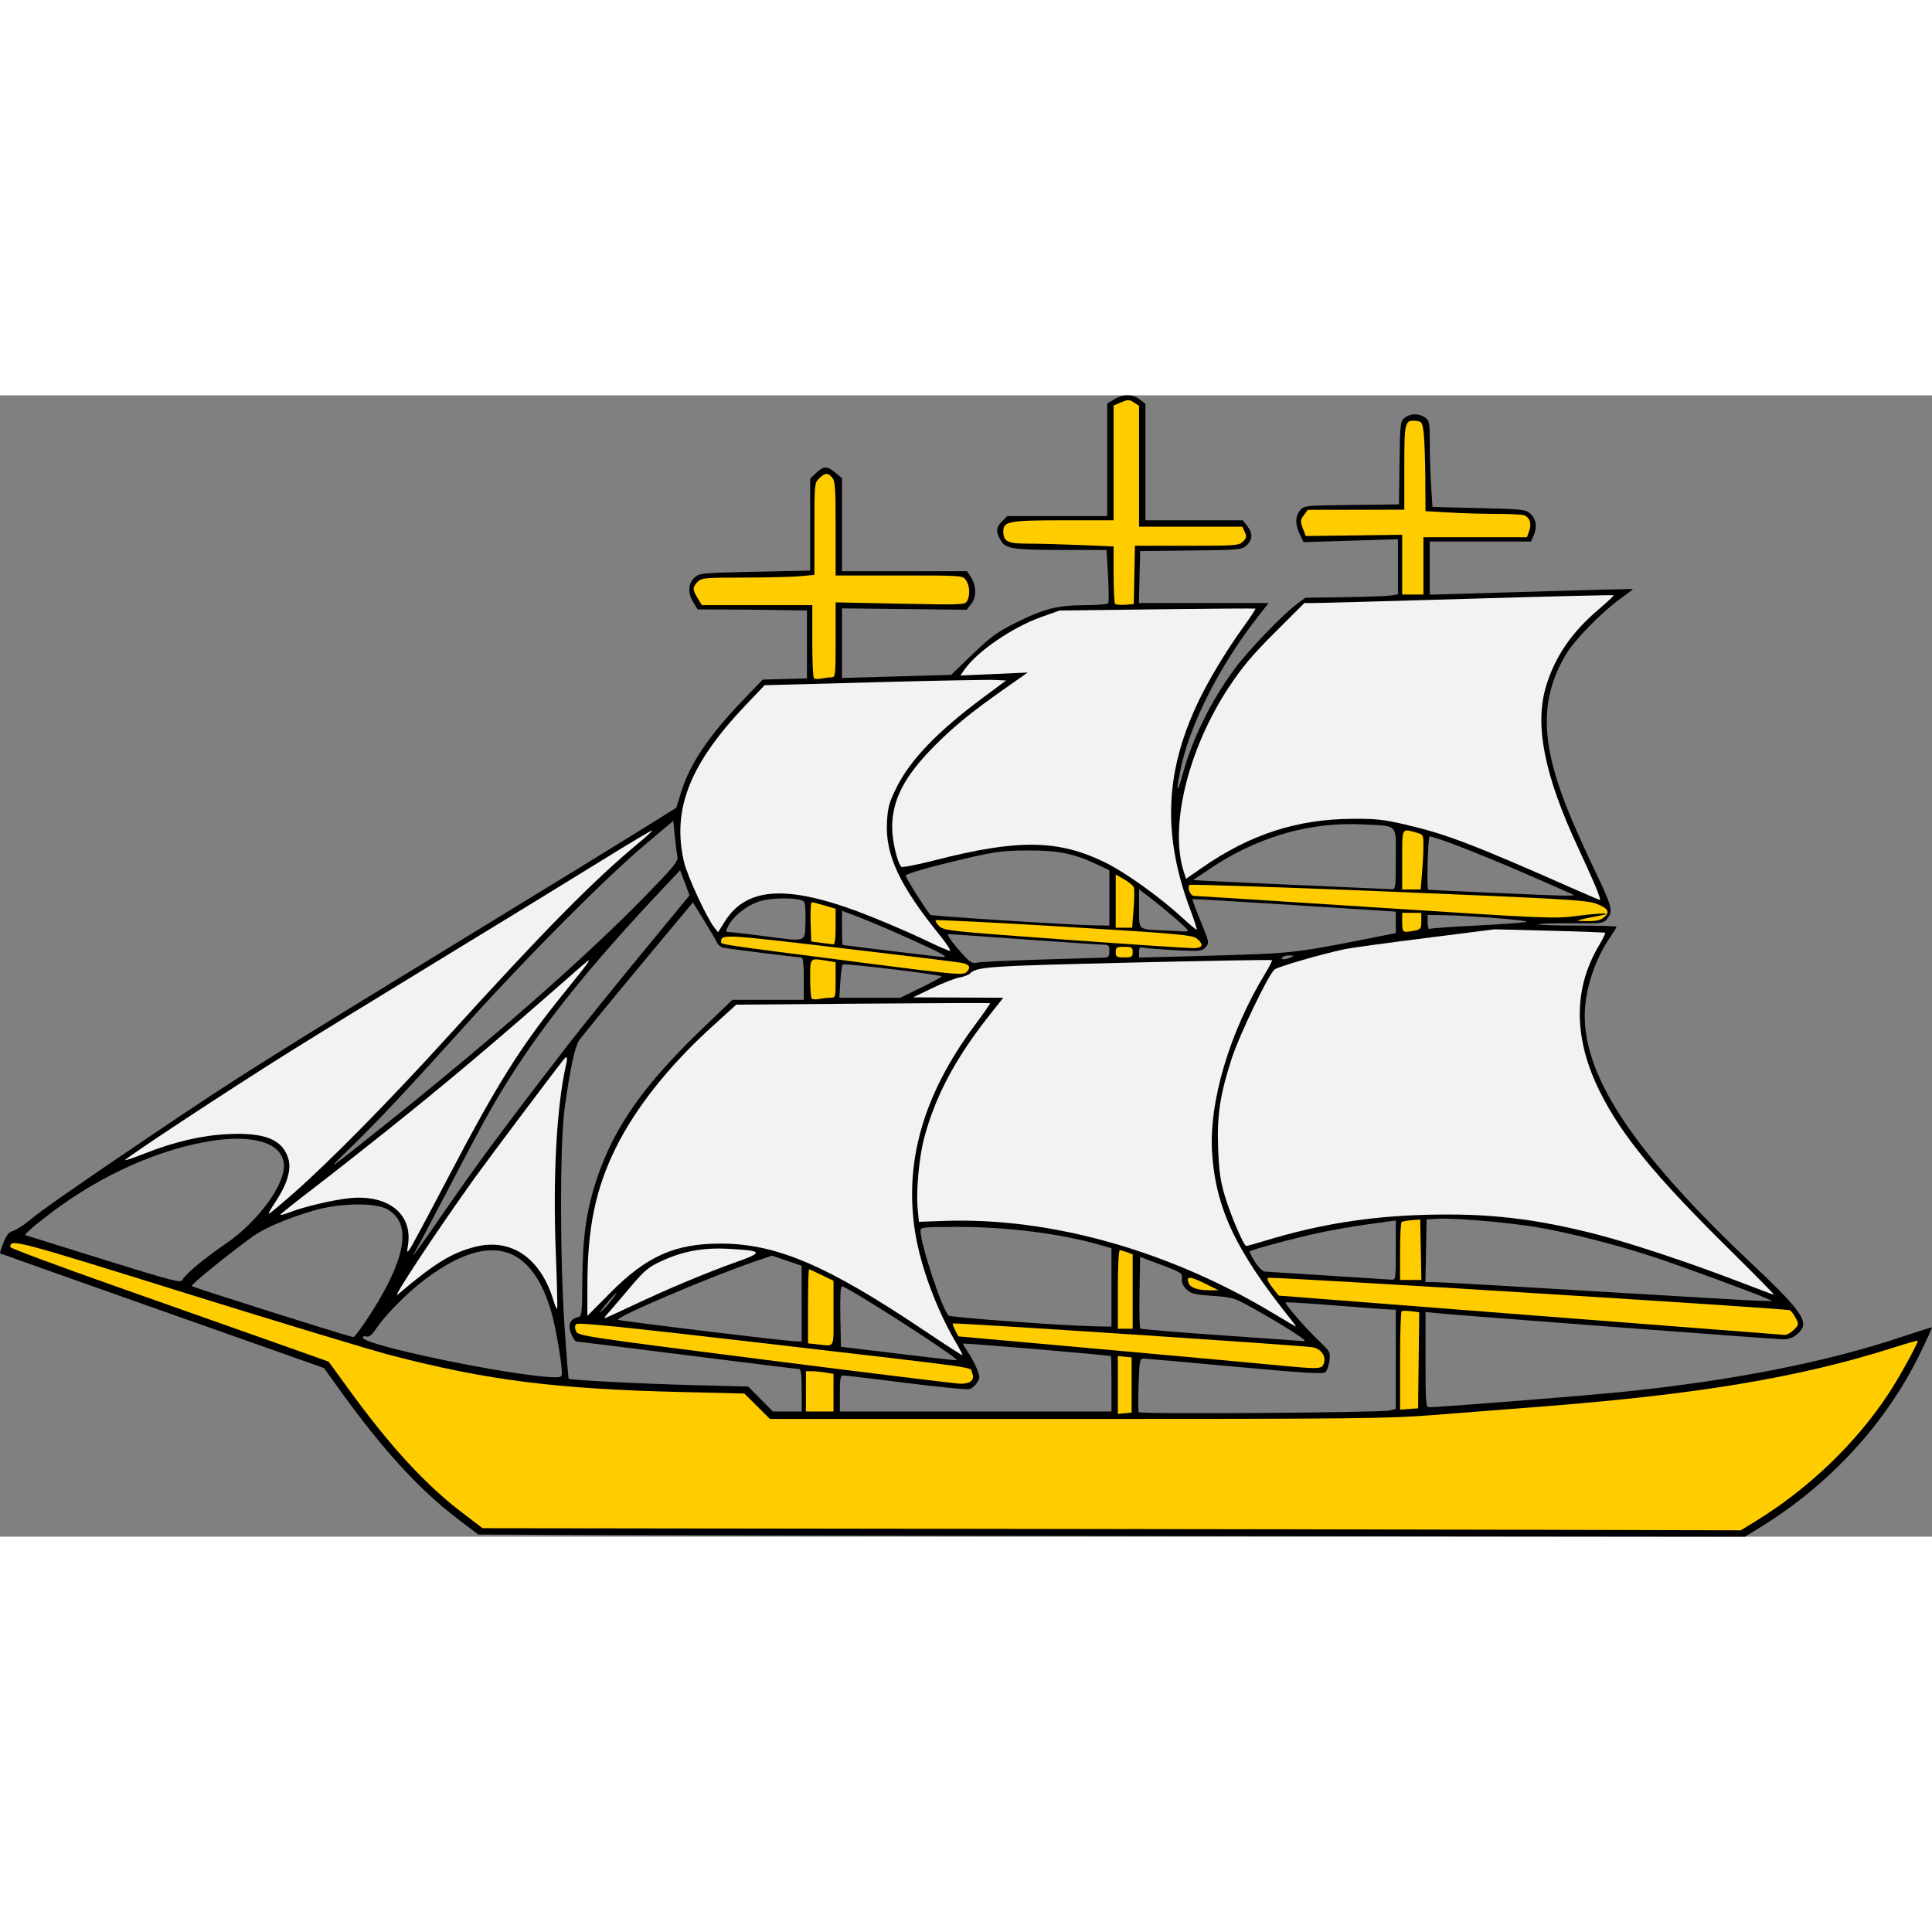 <?xml version="1.0" encoding="UTF-8" standalone="no"?>
<!-- Created with Inkscape (http://www.inkscape.org/) -->

<svg
   version="1.1"
   id="svg3355"
   width="70"
   height="70"
   viewBox="0 0 1213.996 717.209"
   sodipodi:docname="Boat50b.svg"
   inkscape:version="1.2.2 (732a01da63, 2022-12-09, custom)"
   xmlns:inkscape="http://www.inkscape.org/namespaces/inkscape"
   xmlns:sodipodi="http://sodipodi.sourceforge.net/DTD/sodipodi-0.dtd"
   xmlns="http://www.w3.org/2000/svg"
   xmlns:svg="http://www.w3.org/2000/svg">
  <rect x="0" y="0" width="1213.996" height="717.209" fill="#808080" stroke="none"/>
  <defs
     id="defs3359" />
  <sodipodi:namedview
     id="namedview3357"
     pagecolor="#ffffff"
     bordercolor="#000000"
     borderopacity="0.25"
     inkscape:showpageshadow="2"
     inkscape:pageopacity="0.0"
     inkscape:pagecheckerboard="0"
     inkscape:deskcolor="#d1d1d1"
     showgrid="false"
     inkscape:zoom="0.6251321"
     inkscape:cx="414.31243"
     inkscape:cy="375.92054"
     inkscape:window-width="1920"
     inkscape:window-height="1031"
     inkscape:window-x="0"
     inkscape:window-y="25"
     inkscape:window-maximized="1"
     inkscape:current-layer="layer3" />
  <g
     inkscape:groupmode="layer"
     id="layer3"
     inkscape:label="Layer 1">
    <path
       id="path3365"
       style="fill:#000000;stroke-width:1.333"
       d="M 751.515 28.124 C 748.729 28.105 745.795 28.947 742.999 30.652 L 738.667 33.294 L 738.667 68.648 L 738.667 103.999 L 707.273 103.999 L 675.878 103.999 L 672.607 107.273 C 668.68 111.199 668.511 113.969 671.862 119.464 C 675.048 124.688 679.435 125.306 713.466 125.321 L 738.267 125.333 L 739.175 141.394 C 739.674 150.227 739.729 158.028 739.296 158.728 C 738.864 159.427 732.371 159.999 724.868 159.999 C 707.636 159.999 698.918 162.193 681.392 170.941 C 669.538 176.857 665.433 179.842 653.995 190.859 L 640.542 203.818 L 606.271 204.775 L 571.999 205.734 L 571.999 183.866 L 571.999 161.999 L 611.153 162.437 L 650.31 162.874 L 653.282 159.105 C 656.679 154.796 656.456 147.597 652.755 141.948 L 650.605 138.667 L 611.302 138.667 L 571.999 138.667 L 571.999 109.452 L 571.999 80.237 L 567.898 76.784 C 562.71 72.419 560.406 72.444 555.739 76.915 L 551.999 80.499 L 551.999 109.38 L 551.999 138.261 L 517.216 139.009 C 483.413 139.734 482.342 139.84 479.216 142.777 C 475.236 146.516 475.023 152.382 478.652 158.333 L 481.294 162.667 L 497.648 162.714 C 506.642 162.74 522.099 162.889 531.999 163.046 L 549.999 163.333 L 549.999 184.667 L 549.999 205.999 L 536.083 206.382 L 522.167 206.765 L 510.366 219.05 C 488.575 241.734 476.692 259.214 471.2 276.667 L 467.845 287.333 L 442.323 303.214 C 428.287 311.948 387.371 337.062 351.402 359.021 C 209.657 445.555 192.916 456.072 139.333 492.245 C 91.002 524.874 68.86 540.318 60.937 546.929 C 57.419 549.863 52.99 552.679 51.093 553.187 C 48.55 553.867 46.978 555.806 45.109 560.564 C 43.714 564.114 42.745 567.138 42.954 567.284 C 43.163 567.43 89.043 583.701 144.907 603.441 L 246.482 639.331 L 257.191 654.2 C 283.702 691.013 306.695 716.057 330.751 734.321 L 343.47 743.978 L 420.736 744.333 C 463.23 744.529 642.331 744.834 818.728 745.011 L 1139.456 745.333 L 1149.177 739.339 C 1192.843 712.418 1228.145 673.966 1249.493 630.066 C 1253.755 621.302 1257.094 613.984 1256.913 613.804 C 1256.733 613.624 1248.714 616.136 1239.093 619.388 C 1191.035 635.63 1130.412 647.542 1059.999 654.581 C 1036.422 656.938 947.079 663.999 940.837 663.999 C 938.898 663.999 938.667 660.825 938.667 634.064 L 938.667 604.126 L 944.999 604.796 C 957.271 606.095 1159.061 621.333 1163.984 621.333 C 1169.589 621.333 1175.999 616.204 1175.999 611.722 C 1175.999 606.101 1168.346 597.036 1145.275 575.333 C 1070.994 505.455 1038.712 457.793 1038.712 417.999 C 1038.712 402.088 1044.911 382.847 1054.546 368.843 C 1056.813 365.548 1058.667 362.511 1058.667 362.093 C 1058.667 361.675 1047.467 361.333 1033.778 361.333 C 1020.09 361.333 1009.249 360.972 1009.691 360.53 C 1010.132 360.089 1019.483 359.798 1030.47 359.882 C 1050.301 360.034 1050.464 360.01 1053.081 356.683 C 1056.572 352.245 1055.741 349.085 1045.353 327.333 C 1040.8 317.8 1034.452 303.868 1031.247 296.374 C 1010.859 248.697 1009.663 220.215 1026.831 191.036 C 1032.161 181.977 1049.303 164.409 1060.954 156.066 C 1065.512 152.802 1069.113 150.011 1068.954 149.864 C 1068.796 149.718 1041.964 150.417 1009.333 151.417 C 976.7 152.417 948.05 153.257 945.667 153.284 L 941.333 153.333 L 941.333 136.667 L 941.333 119.999 L 973.118 119.999 L 1004.905 119.999 L 1006.452 116.605 C 1008.937 111.151 1008.314 106.094 1004.743 102.739 C 1001.605 99.792 1000.425 99.655 972.265 98.984 L 943.044 98.286 L 942.196 85.478 C 941.73 78.432 941.345 66.251 941.341 58.409 C 941.335 45.192 941.118 44 938.37 42.075 C 934.456 39.334 928.966 39.443 925.484 42.333 C 922.822 44.541 922.653 46.06 922.335 70.667 L 921.999 96.667 L 892.193 97.027 C 863.205 97.376 862.317 97.466 859.903 100.359 C 856.766 104.119 856.686 109.215 859.667 115.484 L 861.999 120.39 L 891.667 119.482 L 921.333 118.573 L 921.333 135.892 L 921.333 153.212 L 916.999 153.903 C 914.616 154.284 901.517 154.765 887.89 154.97 L 863.114 155.343 L 857.89 159.23 C 848.934 165.896 827.521 188.162 818.966 199.702 C 804.048 219.827 792.307 243.555 786.14 266.044 C 782.406 279.661 781.656 278.114 784.743 263.165 C 790.606 234.779 809.242 198.045 833.527 166.999 L 840.044 158.667 L 799.316 158.667 L 758.585 158.667 L 758.958 142.333 L 759.333 125.999 L 791.275 125.642 C 821.895 125.298 823.341 125.165 826.275 122.409 C 830.071 118.843 830.169 114.754 826.57 110.179 L 823.806 106.667 L 793.237 106.667 L 762.667 106.667 L 762.667 70.097 L 762.667 33.527 L 759.153 30.763 C 756.942 29.023 754.301 28.143 751.515 28.124 z M 465.999 295.523 L 466.911 304.761 C 467.412 309.842 468.148 315.655 468.546 317.677 C 469.197 320.983 467.025 323.653 446.968 344.204 C 410.006 382.077 351.138 433.65 281.333 489.312 C 247.589 516.219 246.968 516.619 262.905 501.173 C 279.729 484.868 298.946 464.378 337.22 421.935 C 374.936 380.11 423.516 331.326 447.999 310.693 L 465.999 295.523 z M 892.402 297.569 C 894.436 297.582 896.471 297.638 898.505 297.737 C 921.999 298.883 919.999 296.86 919.999 319.489 C 919.999 336.932 919.789 338.651 917.667 338.491 C 916.384 338.395 890.432 337.241 859.999 335.927 C 829.566 334.612 801.967 333.34 798.667 333.101 L 792.667 332.667 L 804.155 324.995 C 831.346 306.839 861.88 297.375 892.402 297.569 z M 941.257 305.333 C 944.595 305.333 973.088 316.373 1000.667 328.353 C 1017.533 335.679 1031.584 341.898 1031.89 342.171 C 1032.195 342.444 1028.293 342.576 1023.222 342.466 C 1013.91 342.264 940.951 339.034 940.333 338.796 C 939.291 338.394 940.204 305.333 941.257 305.333 z M 689.333 314.13 C 707.797 314.089 717.511 316.042 731.667 322.642 L 739.999 326.527 L 739.999 343.931 L 739.999 361.333 L 729.667 361.161 C 715.185 360.921 628.22 355.339 627.525 354.605 C 625.165 352.113 611.999 331.265 611.999 330.019 C 611.999 329.092 621.182 326.175 634.333 322.923 C 667.242 314.786 671.087 314.171 689.333 314.13 z M 470.286 326.521 L 473.249 334.443 L 476.212 342.364 L 454.382 368.849 C 431.51 396.597 408.374 425.203 399.335 436.911 C 358.114 490.306 342.545 511.345 320.087 543.999 C 306.386 563.921 298.818 574.098 304.304 565.226 C 305.474 563.333 314.058 547.133 323.38 529.226 C 332.702 511.318 343.633 490.666 347.671 483.333 C 372.605 438.052 404.408 396.572 457.364 340.261 L 470.286 326.521 z M 758.667 338.544 L 764.999 343.376 C 775.047 351.043 789.161 363.239 789.251 364.333 C 789.296 364.883 788.283 365.213 786.999 365.068 C 785.716 364.922 780.167 364.621 774.667 364.398 C 757.752 363.711 758.667 364.501 758.667 350.579 L 758.667 338.544 z M 534.495 344.271 C 540.835 344.189 546.748 344.881 548.153 346.286 C 548.866 346.999 549.273 352.625 549.058 358.79 C 548.59 372.205 550.534 371.511 523.333 367.982 C 513.067 366.649 503.301 365.509 501.632 365.446 C 498.736 365.339 498.687 365.161 500.546 361.566 C 503.93 355.021 512.682 348.265 520.845 345.892 C 524.375 344.866 529.564 344.334 534.495 344.271 z M 792.243 344.732 C 792.476 344.547 821.317 346.233 856.333 348.478 L 919.999 352.558 L 919.999 359.308 L 919.999 366.056 L 894.999 371.001 C 864.382 377.057 854.174 378.423 833.089 379.29 C 824.056 379.662 803.617 380.292 787.667 380.691 L 758.667 381.413 L 758.667 377.95 C 758.667 375.283 759.202 374.643 760.999 375.163 C 762.283 375.535 771.134 376.243 780.667 376.736 C 797.056 377.583 798.134 377.482 800.466 374.898 C 802.881 372.221 802.815 371.878 797.376 358.614 C 794.321 351.163 792.011 344.916 792.243 344.732 z M 478.321 346.778 L 485.495 358.39 C 489.44 364.776 493.09 371.033 493.609 372.294 C 494.127 373.555 495.927 374.884 497.609 375.247 C 500.986 375.976 543.976 381.333 546.448 381.333 C 547.525 381.333 547.999 385.416 547.999 394.667 L 547.999 407.999 L 525.548 407.999 L 503.097 407.999 L 484.245 426.093 C 447.634 461.226 428.859 487.89 418.124 520.003 C 411.453 539.96 409.043 556.501 408.839 583.724 C 408.668 606.537 408.635 606.79 405.632 607.544 C 400.938 608.723 399.6 612.462 401.902 617.97 C 402.981 620.553 404.379 622.667 405.007 622.667 C 405.635 622.667 437.016 626.563 474.741 631.325 C 512.466 636.087 544.083 639.987 544.999 639.991 C 546.221 639.997 546.667 643.56 546.667 653.333 L 546.667 666.667 L 537.626 666.667 L 528.583 666.667 L 520.825 658.825 L 513.066 650.986 L 478.866 650.097 C 445.427 649.228 401.178 646.955 400.282 646.06 C 400.035 645.812 398.884 631.598 397.726 614.472 C 394.699 569.736 394.706 497.795 397.737 475.999 C 401.103 451.804 404.013 438.006 406.652 433.745 C 407.927 431.686 424.576 411.275 443.648 388.39 L 478.321 346.778 z M 571.999 352.023 L 580.73 355.308 C 591.051 359.193 612.145 368.354 627.999 375.835 C 635.232 379.248 638.127 381.155 635.999 381.107 C 633.355 381.047 573.616 373.854 572.333 373.441 C 572.15 373.382 571.999 368.539 571.999 362.679 L 571.999 352.023 z M 939.999 354.667 L 948.999 354.773 C 965.499 354.968 1004.704 358.088 1001.999 358.991 C 1000.533 359.481 986.507 360.521 970.829 361.302 C 955.152 362.083 941.8 363.044 941.161 363.439 C 940.522 363.834 939.999 362.021 939.999 359.411 L 939.999 354.667 z M 638.837 366.679 C 639.843 366.686 661.367 368.184 686.667 370.009 C 711.967 371.833 734.317 373.328 736.333 373.329 C 739.518 373.332 739.999 373.859 739.999 377.333 C 739.999 380.556 739.416 381.358 736.999 381.458 C 735.349 381.527 717.5 382.076 697.333 382.681 C 677.167 383.285 659.167 384.134 657.333 384.568 C 653.41 385.495 652.113 384.537 643.489 374.333 C 639.926 370.117 637.831 366.672 638.837 366.679 z M 852.708 380.091 C 852.831 380.09 852.956 380.09 853.079 380.093 C 856.283 380.177 856.38 380.31 853.999 381.333 C 850.295 382.925 847.683 382.925 848.667 381.333 C 849.092 380.646 850.862 380.112 852.708 380.091 z M 573.29 385.702 C 580.811 385.733 634.681 392.303 634.632 393.3 C 634.613 393.685 628.763 396.85 621.632 400.335 L 621.632 400.337 L 608.667 406.673 L 589.491 406.669 L 570.316 406.667 L 570.96 396.644 C 571.314 391.131 571.977 386.246 572.435 385.788 C 572.494 385.729 572.789 385.7 573.29 385.702 z M 190.808 495.278 C 209.826 494.999 221.333 501.189 221.333 512.433 C 221.333 525.31 204.183 548.104 184.441 561.466 C 179.183 565.024 171.194 571.006 166.687 574.757 C 162.179 578.508 158.081 582.641 157.579 583.943 C 156.755 586.081 152.047 584.873 108.667 571.392 C 82.268 563.187 59.86 556.198 58.872 555.861 C 57.853 555.512 65.349 549.052 76.204 540.925 C 107.408 517.562 143.876 501.415 176.489 496.523 C 181.629 495.751 186.419 495.343 190.808 495.278 z M 268.816 536.56 C 276.092 536.621 282.357 537.554 285.878 539.402 C 301.691 547.697 298.59 569.309 276.611 604.003 C 271.036 612.801 265.77 619.954 264.905 619.898 C 262.355 619.73 164.298 588.746 163.368 587.814 C 162.612 587.055 186.704 567.54 202.032 556.495 C 208.985 551.486 223.179 545.431 239.407 540.554 C 248.432 537.842 259.461 536.481 268.816 536.56 z M 950.857 545.478 C 964.479 545.635 992.836 548.199 1008.616 550.859 C 1029.162 554.322 1059.648 562.12 1083.009 569.886 C 1100.491 575.698 1143.388 591.453 1152.413 595.378 L 1156.667 597.23 L 1149.333 597.122 C 1145.3 597.064 1099.398 594.426 1047.333 591.261 C 995.267 588.096 949.499 585.467 945.63 585.419 L 938.595 585.333 L 938.964 565.667 L 939.333 545.999 L 945.999 545.566 C 947.264 545.483 948.911 545.455 950.857 545.478 z M 919.999 546.636 L 919.999 565.318 C 919.999 583.856 919.976 583.999 916.999 583.819 C 915.349 583.72 897.5 582.568 877.333 581.261 C 857.167 579.954 839.466 578.836 837.999 578.775 C 836.352 578.706 833.869 576.345 831.505 572.603 C 829.4 569.271 827.901 566.335 828.173 566.079 C 829.166 565.144 847.754 559.989 863.999 556.144 C 878.284 552.762 893.446 550.131 914.999 547.294 L 919.999 546.636 z M 645.04 550.667 C 676.273 550.667 709.509 554.907 734.333 562.058 L 741.333 564.075 L 741.333 588.704 L 741.333 613.333 L 731.667 613.159 C 711.438 612.795 640.595 607.612 639.056 606.384 C 635.15 603.267 621.378 561.761 621.343 552.999 C 621.334 550.864 623.349 550.667 645.04 550.667 z M 351.751 565.372 C 369.026 565.213 381.59 577.946 389.191 603.505 C 391.88 612.549 395.975 635.929 395.991 642.333 C 395.998 645.008 395.386 645.311 390.333 645.12 C 363.41 644.106 272.661 625.319 271.028 620.421 C 270.715 619.482 271.495 619.132 273.019 619.53 C 274.82 620.002 276.477 618.758 278.925 615.093 C 284.94 606.089 298.541 592.294 309.753 583.825 C 325.904 571.627 339.931 565.481 351.751 565.372 z M 528.034 568.739 L 537.351 571.911 L 546.667 575.083 L 546.667 598.874 L 546.667 622.667 L 542.333 622.519 C 534.934 622.267 431.997 609.774 431.261 609.038 C 429.58 607.357 490.467 581.429 517.685 572.236 L 528.034 568.739 z M 759.333 569.521 L 772.667 574.54 C 785.268 579.283 785.977 579.751 785.575 583.081 C 785.292 585.43 786.226 587.679 788.376 589.829 C 791.185 592.638 793.304 593.175 804.8 593.986 C 817.634 594.891 818.37 595.123 831.333 602.368 C 846.396 610.787 862.667 620.977 862.667 621.991 C 862.667 622.363 862.517 622.593 862.333 622.501 C 862.15 622.41 839.098 620.758 811.109 618.833 C 783.119 616.908 759.854 614.969 759.409 614.523 C 758.963 614.077 758.764 603.768 758.966 591.616 L 759.333 569.521 z M 571.995 587.999 C 574.94 587.999 636.738 627.447 643.267 633.493 C 644.802 634.915 648.261 635.225 605.999 630.157 L 571.333 625.999 L 570.964 606.999 C 570.718 594.363 571.063 587.999 571.995 587.999 z M 430.302 592.111 C 430.609 592.073 429.568 593.67 426.829 597.128 C 424.595 599.949 421.712 603.099 420.421 604.128 C 419.13 605.158 420.7 602.849 423.911 598.999 C 427.594 594.583 429.931 592.156 430.302 592.111 z M 851.538 598.056 C 854.72 598.049 867.588 598.881 882.667 600.087 C 899.9 601.466 915.349 602.61 916.999 602.63 L 919.999 602.667 L 919.999 633.845 L 919.999 665.023 L 916.333 666.001 C 911.134 667.388 759.083 668.456 758.39 667.111 C 758.075 666.499 758.071 658.65 758.382 649.667 C 758.924 634 759.065 633.336 761.808 633.413 C 763.381 633.457 789.267 635.764 819.333 638.538 C 862.164 642.49 874.383 643.233 875.769 641.974 C 876.742 641.09 877.873 637.871 878.282 634.819 C 878.999 629.478 878.753 629.01 871.708 622.302 C 863.295 614.29 849.986 598.899 850.79 598.112 C 850.828 598.076 851.084 598.057 851.538 598.056 z M 649.025 623.986 C 659.056 624.392 739.363 631.223 740.999 631.868 C 741.183 631.941 741.333 639.8 741.333 649.333 L 741.333 666.667 L 655.999 666.667 L 570.667 666.667 L 570.667 655.333 C 570.667 645.781 571.005 643.999 572.823 643.999 C 574.01 643.999 591.782 646.118 612.316 648.706 C 632.849 651.295 650.793 653.049 652.193 652.605 C 653.592 652.16 655.689 650.347 656.851 648.573 C 658.783 645.625 658.776 644.881 656.773 639.874 C 655.568 636.863 653.1 632.221 651.29 629.558 C 649.481 626.894 647.999 624.39 647.999 623.993 C 647.999 623.96 648.356 623.958 649.025 623.986 z "
       transform="translate(-42.925,-28.124)" />
    <g
       id="layer4"
       inkscape:label="01"
       style="display:inline;fill:#ffcc00">
      <path
         style="fill:#ffcc00;stroke-width:1.333"
         d="m 1146.511,735.34 c 33.187,-20.461 62.662,-48.804 83.201,-80.006 6.582,-9.999 18.288,-31.216 18.288,-33.146 0,-0.296 -6.45,1.52 -14.333,4.037 -60.086,19.182 -124.57,29.918 -226.333,37.679 -19.067,1.454 -48.167,3.721 -64.667,5.037 -26.987,2.153 -49.38,2.393 -222.958,2.393 H 526.75 l -8.066,-7.982 -8.066,-7.982 -38.976,-0.932 C 392.379,652.541 349.366,647.117 288.667,631.362 276.2,628.127 217.742,610.436 158.76,592.05 51.578,558.639 49.371,558.06 49.375,563.333 c 5.85e-4,0.733 29.541,11.743 65.646,24.467 36.105,12.723 81.115,28.623 100.022,35.333 l 34.377,12.2 12.103,16.667 c 26.645,36.693 48.547,60.511 72.223,78.542 l 12.411,9.452 271.922,0.34 c 149.557,0.187 327.449,0.488 395.317,0.67 l 123.395,0.33 z"
         id="path3392"
         transform="translate(-42.925,-28.124)" />
      <path
         style="fill:#ffcc00;stroke-width:1.333"
         d="m 874.742,636.526 c 1.616,-4.406 -1.468,-9.047 -6.775,-10.197 -4.897,-1.061 -225.659,-15.667 -226.399,-14.979 -0.237,0.221 0.466,2.139 1.564,4.261 l 1.996,3.859 86.436,7.738 c 47.54,4.256 97.536,8.813 111.103,10.128 29.504,2.859 30.741,2.828 32.075,-0.81 z"
         id="path3410"
         transform="translate(-42.925,-28.124)" />
      <path
         style="fill:#ffcc00;stroke-width:1.333"
         d="m 653.366,647.294 c 1.254,-1.511 1.326,-2.843 0.28,-5.141 -1.687,-3.702 12.79,-1.678 -135.361,-18.92 -83.082,-9.669 -112.102,-12.615 -113.223,-11.494 -1.051,1.051 -1.103,2.414 -0.17,4.505 1.294,2.9 5.159,3.484 118.556,17.899 64.47,8.195 119.695,14.966 122.722,15.046 3.461,0.091 6.132,-0.612 7.196,-1.895 z"
         id="path3406"
         transform="translate(-42.925,-28.124)" />
      <path
         style="fill:#ffcc00;stroke-width:1.333"
         d="m 934.358,634.482 0.358,-30.185 -5.025,-0.63 c -2.764,-0.346 -5.475,-0.378 -6.025,-0.07 -0.55,0.308 -1,14.359 -1,31.224 v 30.665 l 5.667,-0.41 5.667,-0.41 0.358,-30.185 z"
         id="path3404"
         transform="translate(-42.925,-28.124)" />
      <path
         style="fill:#ffcc00;stroke-width:1.333"
         d="m 566.667,654.841 v -11.826 l -5,-0.826 c -2.75,-0.455 -6.65,-0.833 -8.667,-0.841 l -3.667,-0.015 V 654 666.667 h 8.667 8.667 z"
         id="path3400"
         transform="translate(-42.925,-28.124)" />
      <path
         style="fill:#ffcc00;stroke-width:1.333"
         d="m 754,650 v -17.333 l -4.333,-0.418 -4.333,-0.418 v 18.169 18.169 l 4.333,-0.418 4.333,-0.418 z"
         id="path3394"
         transform="translate(-42.925,-28.124)" />
      <path
         style="fill:#ffcc00;stroke-width:1.333"
         d="m 754.667,591.3 v -23.366 l -3.42,-1.3 c -1.881,-0.715 -3.981,-1.3 -4.667,-1.3 -0.728,0 -1.247,10.256 -1.247,24.667 v 24.667 h 4.667 4.667 z"
         id="path3426"
         transform="translate(-42.925,-28.124)" />
      <path
         style="fill:#ffcc00;stroke-width:1.333"
         d="m 1170.104,615.351 c 3.111,-3.111 3.195,-3.55 1.361,-7.097 -1.075,-2.08 -2.745,-4.423 -3.71,-5.207 -1.306,-1.061 -314.542,-20.578 -327.468,-20.403 -1.914,0.026 -0.882,2.342 3.539,7.943 l 2.568,3.253 157.803,12.281 c 86.792,6.755 158.881,12.341 160.197,12.414 1.317,0.073 3.886,-1.36 5.71,-3.183 z"
         id="path3424"
         transform="translate(-42.925,-28.124)" />
      <path
         style="fill:#ffcc00;stroke-width:1.333"
         d="m 566.667,604.944 v -20.389 l -7.363,-3.611 c -4.05,-1.986 -7.65,-3.611 -8,-3.611 -0.35,0 -0.637,10.464 -0.637,23.253 v 23.253 l 5,0.523 c 12.302,1.287 11,3.585 11,-19.418 z"
         id="path3416"
         transform="translate(-42.925,-28.124)" />
      <path
         style="fill:#ffcc00;stroke-width:1.333"
         d="m 935.703,565.003 -0.37,-18.997 -5.333,0.46 c -2.933,0.253 -5.783,0.737 -6.333,1.076 -0.55,0.339 -1,8.681 -1,18.537 v 17.921 h 6.703 6.703 z"
         id="path3448"
         transform="translate(-42.925,-28.124)" />
      <path
         style="fill:#ffcc00;stroke-width:1.333"
         d="m 799.337,585.89 c -8.92,-4.377 -11.226,-4.332 -9.492,0.187 1.073,2.796 5.81,4.424 12.822,4.407 l 6,-0.015 z"
         id="path3442"
         transform="translate(-42.925,-28.124)" />
      <path
         style="fill:#ffcc00;stroke-width:1.333"
         d="m 937.333,135.333 v -18 h 32.536 32.536 l 1.44,-4.132 c 1.59,-4.56 0.325,-8.339 -3.251,-9.712 -1.18,-0.453 -8.847,-0.826 -17.037,-0.83 -8.19,-0.003 -21.641,-0.395 -29.891,-0.87 l -15,-0.864 -0.132,-20.796 c -0.072,-11.438 -0.523,-24.096 -1,-28.13 -0.805,-6.801 -1.14,-7.365 -4.615,-7.763 -7.289,-0.836 -7.586,0.309 -7.586,29.26 V 100 l -30.333,0.042 -30.333,0.042 -2.474,3.396 c -2.229,3.059 -2.292,3.876 -0.634,8.232 l 1.841,4.836 30.3,-0.392 30.3,-0.392 v 18.785 18.785 h 6.667 6.667 z"
         id="path3508"
         transform="translate(-42.925,-28.124)" />
      <path
         style="fill:#ffcc00;stroke-width:1.333"
         d="m 755.704,141 0.371,-18.333 h 32.629 c 30.771,0 32.78,-0.151 35.276,-2.647 2.233,-2.233 2.408,-3.172 1.119,-6 l -1.528,-3.353 H 791.119 758.667 V 72.697 34.728 l -3.207,-2.101 c -2.876,-1.885 -3.701,-1.895 -8,-0.099 l -4.793,2.003 v 36.068 36.068 h -31.703 c -34.202,0 -37.681,0.655 -37.588,7.076 0.091,6.308 2.699,7.591 15.438,7.596 6.519,0.002 21.303,0.396 32.853,0.875 l 21,0.871 v 17.569 c 0,9.663 0.428,17.997 0.952,18.521 0.523,0.523 3.373,0.773 6.333,0.556 l 5.382,-0.396 z"
         id="path3506"
         transform="translate(-42.925,-28.124)" />
      <path
         style="fill:#ffcc00;stroke-width:1.333"
         d="m 565.5,205.333 c 2.35,0 2.5,-1.412 2.5,-23.546 v -23.546 l 40.65,0.822 c 38.962,0.788 40.706,0.718 42,-1.699 1.979,-3.698 1.647,-9.68 -0.726,-13.067 -2.066,-2.95 -2.255,-2.963 -42,-2.963 h -39.924 v -29.562 c 0,-25.636 -0.293,-29.885 -2.207,-32 -2.855,-3.155 -4.279,-3.073 -8.041,0.461 -3.042,2.857 -3.086,3.314 -3.086,31.807 v 28.908 l -9,0.85 c -4.95,0.468 -20.85,0.854 -35.333,0.859 -24.549,0.009 -26.514,0.19 -29,2.676 -3.328,3.328 -3.331,4.895 -0.015,10.333 L 483.961,160 h 34.686 34.686 v 22.444 c 0,12.344 0.446,22.89 0.991,23.435 0.545,0.545 2.72,0.645 4.833,0.222 2.113,-0.423 4.968,-0.769 6.343,-0.769 z"
         id="path3504"
         transform="translate(-42.925,-28.124)" />
      <path
         style="fill:#ffcc00;stroke-width:1.333"
         d="m 936.471,328.466 c 0.474,-5.611 0.862,-13.382 0.862,-17.271 0,-7.033 -0.025,-7.077 -5,-8.458 -8.681,-2.411 -8.333,-3.131 -8.333,17.263 v 18.667 h 5.804 5.804 z"
         id="path3502"
         transform="translate(-42.925,-28.124)" />
      <path
         style="fill:#ffcc00;stroke-width:1.333"
         d="m 1050.741,356.208 c 4.142,-3.354 2.783,-5.754 -4.91,-8.673 -5.737,-2.177 -21.016,-3.063 -130.497,-7.575 -68.2,-2.81 -124.43,-4.691 -124.956,-4.178 -1.642,1.599 0.49,6.885 2.779,6.888 1.198,10e-4 52.578,3.266 114.178,7.254 109.625,7.097 112.321,7.209 127.144,5.267 14.495,-1.899 23.974,-1.861 12.856,0.052 -2.933,0.505 -7.433,1.419 -10,2.033 -4.336,1.037 -4.135,1.125 2.852,1.253 5.473,0.1 8.345,-0.531 10.556,-2.321 z"
         id="path3494"
         transform="translate(-42.925,-28.124)" />
      <path
         style="fill:#ffcc00;stroke-width:1.333"
         d="m 755.237,350.974 c 0.503,-6.431 0.57,-12.581 0.149,-13.667 -0.421,-1.086 -3.155,-3.342 -6.076,-5.014 l -5.31,-3.04 v 16.706 16.706 h 5.161 5.161 z"
         id="path3490"
         transform="translate(-42.925,-28.124)" />
      <path
         style="fill:#ffcc00;stroke-width:1.333"
         d="m 931.833,364.5 c 3.806,-0.761 4.167,-1.28 4.167,-6 v -5.167 h -6 -6 v 6 c 0,6.432 0.35,6.663 7.833,5.167 z"
         id="path3484"
         transform="translate(-42.925,-28.124)" />
      <path
         style="fill:#ffcc00;stroke-width:1.333"
         d="m 568,362.052 v -11.282 l -6.909,-2.052 c -3.8,-1.128 -7.422,-2.052 -8.05,-2.052 -0.628,0 -0.969,5.55 -0.758,12.333 l 0.383,12.333 6,0.8 c 3.3,0.44 6.75,0.89 7.667,1 1.218,0.146 1.667,-2.838 1.667,-11.081 z"
         id="path3478"
         transform="translate(-42.925,-28.124)" />
      <path
         style="fill:#ffcc00;stroke-width:1.333"
         d="m 798,373.477 c 0,-1.021 -1.5,-2.923 -3.333,-4.227 -2.899,-2.062 -13.746,-3.001 -83.167,-7.199 -43.909,-2.655 -80.175,-4.486 -80.593,-4.069 -0.417,0.417 0.562,2.079 2.176,3.693 2.81,2.81 6.16,3.169 79.259,8.485 41.979,3.053 78.425,5.466 80.992,5.362 3.008,-0.122 4.667,-0.849 4.667,-2.045 z"
         id="path3476"
         transform="translate(-42.925,-28.124)" />
      <path
         style="fill:#ffcc00;stroke-width:1.333"
         d="m 754.667,378 c 0,-3 -0.533,-3.333 -5.333,-3.333 -4.8,0 -5.333,0.333 -5.333,3.333 0,3 0.533,3.333 5.333,3.333 4.8,0 5.333,-0.333 5.333,-3.333 z"
         id="path3470"
         transform="translate(-42.925,-28.124)" />
      <path
         style="fill:#ffcc00;stroke-width:1.333"
         d="m 650.4,390.4 c 2.816,-2.816 1.729,-4.746 -3.192,-5.669 -2.635,-0.494 -37.27,-4.729 -76.965,-9.411 -73.101,-8.622 -74.158,-8.676 -74.223,-3.791 -0.023,1.736 -1.049,1.583 82.646,12.335 67.025,8.611 69.439,8.831 71.733,6.536 z"
         id="path3462"
         transform="translate(-42.925,-28.124)" />
      <path
         style="fill:#ffcc00;stroke-width:1.333"
         d="m 564.833,406.667 c 3.081,0 3.167,-0.302 3.167,-11.159 v -11.159 l -5,-0.826 c -11.379,-1.881 -11,-2.257 -11,10.922 0,6.478 0.446,12.224 0.991,12.769 0.545,0.545 2.72,0.645 4.833,0.222 2.113,-0.423 5.268,-0.769 7.009,-0.769 z"
         id="path3458"
         transform="translate(-42.925,-28.124)" />
    </g>
    <g
       id="layer2"
       inkscape:label="02"
       transform="translate(-42.925,-28.124)"
       style="display:inline;fill:#f2f2f2">
      <path
         style="fill:#f2f2f2;stroke-width:1.333"
         d="m 1044.759,335 c -2.46,-5.683 -6.996,-15.733 -10.08,-22.333 -21.447,-45.901 -27.687,-77.426 -20.19,-102 5.63,-18.454 16.024,-33.629 32.794,-47.884 5.533,-4.703 9.849,-8.761 9.591,-9.019 -0.258,-0.258 -41.21,0.736 -91.005,2.209 -49.795,1.472 -93.419,2.681 -96.941,2.685 l -6.404,0.008 -18.372,18.333 c -14.337,14.307 -20.735,21.917 -29.131,34.651 -25.611,38.843 -37.431,87.413 -28.224,115.981 l 1.385,4.299 10.241,-7.088 c 30.169,-20.881 59.271,-30.328 94.241,-30.594 14.615,-0.111 19.835,0.455 33.285,3.607 26.47,6.204 41.737,12.063 110.048,42.233 6.233,2.753 11.761,5.059 12.283,5.125 0.522,0.066 -1.063,-4.531 -3.523,-10.214 z"
         id="path3496" />
      <path
         style="fill:#f2f2f2;stroke-width:1.333"
         d="m 790.991,351.667 c -17.517,-46.585 -16.229,-85.822 4.259,-129.667 6.609,-14.144 17.901,-32.962 29.048,-48.41 4.396,-6.092 7.777,-11.231 7.514,-11.419 -0.264,-0.188 -28.079,0.004 -61.813,0.428 l -61.333,0.771 -11.592,4.13 c -17.856,6.363 -39.787,21.329 -47.853,32.657 l -2.87,4.03 21.157,-0.932 21.157,-0.932 -14.667,10.307 c -20.66,14.518 -31.708,23.539 -44.016,35.94 -18.668,18.809 -26.384,33.613 -26.461,50.763 -0.038,8.447 3.106,22.128 5.756,25.049 0.523,0.577 10.2,-1.316 21.503,-4.207 52.246,-13.361 77.478,-12.934 107.218,1.813 12.455,6.176 34.152,21.783 48,34.527 4.4,4.049 8.367,7.39 8.815,7.423 0.448,0.034 -1.272,-5.489 -3.823,-12.272 z"
         id="path3486" />
      <path
         style="fill:#f2f2f2;stroke-width:1.333"
         d="m 633.668,367.667 c -25.65,-31.639 -34.597,-50.874 -33.387,-71.776 0.521,-9.001 1.416,-12.159 6.105,-21.552 8.607,-17.239 25.913,-35.215 53.925,-56.012 l 14.808,-10.994 -7.226,-0.366 c -3.974,-0.201 -38.116,0.465 -75.87,1.481 l -68.644,1.846 -11.91,12.519 c -35.179,36.98 -46.415,65.546 -38.748,98.519 2,8.601 14.263,35.16 18.975,41.093 l 2.456,3.093 4.072,-6.551 c 14.175,-22.802 41.305,-23.662 92.857,-2.941 11.139,4.477 26.252,11.05 33.586,14.606 7.333,3.556 14.122,6.518 15.086,6.583 0.964,0.065 -1.774,-4.233 -6.084,-9.549 z"
         id="path3474" />
      <path
         style="fill:#f2f2f2;stroke-width:1.333"
         d="m 227.576,529.333 c 22.625,-19.869 60.839,-58.695 97.111,-98.667 60.53,-66.704 91.511,-98.094 120.224,-121.812 4.534,-3.746 8.032,-7.022 7.773,-7.282 -0.259,-0.259 -14.469,8.2 -31.578,18.797 -17.109,10.598 -61.406,37.728 -98.44,60.29 -37.033,22.562 -80.833,49.443 -97.333,59.735 -35.81,22.337 -104.504,67.545 -103.762,68.287 0.289,0.289 5.736,-1.544 12.105,-4.073 18.638,-7.4 35.906,-11.434 52.385,-12.238 23.266,-1.135 34.427,3.379 38.023,15.381 2.066,6.894 -0.689,16.11 -8.174,27.348 -2.845,4.271 -4.629,7.571 -3.965,7.333 0.664,-0.238 7.699,-6.133 15.632,-13.099 z"
         id="path3454" />
      <path
         style="fill:#f2f2f2;stroke-width:1.333"
         d="m 324.335,519.995 c 31.041,-59.316 45.499,-82.364 72.884,-116.188 19.069,-23.552 19.593,-24.483 8.089,-14.375 -51.759,45.48 -79.763,69.129 -119.308,100.754 -14.667,11.729 -35.532,28.119 -46.368,36.421 -10.836,8.302 -20.026,15.619 -20.421,16.259 -0.396,0.641 2.17,0.03 5.702,-1.357 8.994,-3.531 27.457,-7.872 37.873,-8.904 24.106,-2.388 39.552,10.027 36.505,29.342 -0.784,4.971 -0.699,5.18 1.109,2.714 1.077,-1.47 11.848,-21.57 23.935,-44.667 z"
         id="path3452" />
      <path
         style="fill:#f2f2f2;stroke-width:1.333"
         d="m 1130.435,565.667 c -47.037,-46.393 -68.44,-72.388 -82.07,-99.677 -16.709,-33.453 -17.012,-64.509 -0.896,-91.831 2.544,-4.313 4.422,-8.044 4.174,-8.292 -0.248,-0.248 -16.019,-0.841 -35.047,-1.319 l -34.596,-0.868 -44,5.567 c -24.2,3.062 -46.7,6.15 -50,6.863 -15.695,3.392 -42.238,11.104 -44.248,12.857 -3.993,3.48 -22.149,41.28 -26.917,56.038 -7.33,22.687 -9.245,35.417 -8.477,56.329 0.524,14.25 1.4,20.472 4.204,29.867 3.642,12.202 11.902,31.466 13.492,31.466 0.492,0 5.781,-1.484 11.753,-3.297 33.877,-10.286 64.879,-15.294 100.859,-16.295 39.243,-1.091 68.343,2.242 107.738,12.338 20.986,5.379 59.891,18.322 89.595,29.808 11.367,4.395 21.076,8.018 21.576,8.052 0.5,0.033 -11.713,-12.39 -27.141,-27.606 z"
         id="path3440" />
      <path
         style="fill:#f2f2f2;stroke-width:1.333"
         d="m 392.156,566.449 c -1.858,-46.906 0.525,-91.134 6.293,-116.809 1.321,-5.881 0.867,-6.93 -1.636,-3.773 -7.325,9.24 -47.811,63.143 -55.68,74.133 -24.103,33.661 -52.589,76.808 -48.325,73.195 23.176,-19.634 33.816,-26.198 48.6,-29.986 22.652,-5.803 41.299,6.976 49.321,33.799 0.933,3.121 1.949,5.423 2.257,5.115 0.308,-0.308 -0.066,-16.362 -0.831,-35.675 z"
         id="path3436" />
      <path
         style="fill:#f2f2f2;stroke-width:1.333"
         d="m 440.816,599.872 c 22.007,-10.409 46.627,-20.715 65.027,-27.22 17.068,-6.035 16.428,-7.05 -5.176,-8.208 -15.99,-0.857 -28.544,1.447 -42.214,7.748 -8.144,3.754 -10.614,5.85 -20.083,17.045 -5.938,7.02 -12.005,14.114 -13.482,15.764 -1.477,1.65 -2.364,3 -1.971,3 0.393,0 8.448,-3.658 17.899,-8.128 z"
         id="path3432" />
      <path
         style="fill:#f2f2f2;stroke-width:1.333"
         d="m 854.2,609 c -34.642,-43.194 -47.248,-69.77 -49.63,-104.632 -2.174,-31.814 10.895,-76.059 33.349,-112.901 2.637,-4.326 4.54,-8.12 4.23,-8.43 -0.31,-0.31 -40.971,0.404 -90.356,1.588 -88.695,2.125 -95.026,2.563 -99.432,6.864 -0.902,0.881 -3.902,2.002 -6.667,2.492 -2.765,0.49 -10.426,3.492 -17.026,6.671 l -12,5.781 28.349,0.117 28.349,0.117 -8.137,10.24 c -21.902,27.562 -34.869,51.982 -41.795,78.71 -2.986,11.525 -4.904,32.433 -3.933,42.882 l 0.834,8.969 15.927,-0.568 c 66.615,-2.375 141.373,18.66 207.073,58.265 7.333,4.421 13.56,8.067 13.838,8.103 0.277,0.036 -1.06,-1.884 -2.971,-4.268 z"
         id="path3430" />
      <path
         style="fill:#f2f2f2;stroke-width:1.333"
         d="m 643.217,622.649 c -11.768,-20.078 -21.773,-47.118 -25.154,-67.982 -7.229,-44.606 4.957,-87.162 37.467,-130.845 5.492,-7.379 9.794,-13.566 9.561,-13.748 -0.234,-0.182 -36.219,-0.046 -79.967,0.302 l -79.543,0.633 -15.124,13.734 c -27.054,24.568 -47.931,50.8 -60.423,75.923 -12.84,25.822 -17.961,50.364 -18.008,86.309 l -0.026,19.642 14.333,-14.464 c 22.928,-23.137 40.732,-31.058 69.667,-30.994 34.715,0.077 66.683,13.693 126.667,53.948 13.567,9.105 24.842,16.405 25.056,16.223 0.214,-0.182 -1.813,-4.089 -4.505,-8.682 z"
         id="path3414" />
    </g>
  </g>
</svg>
